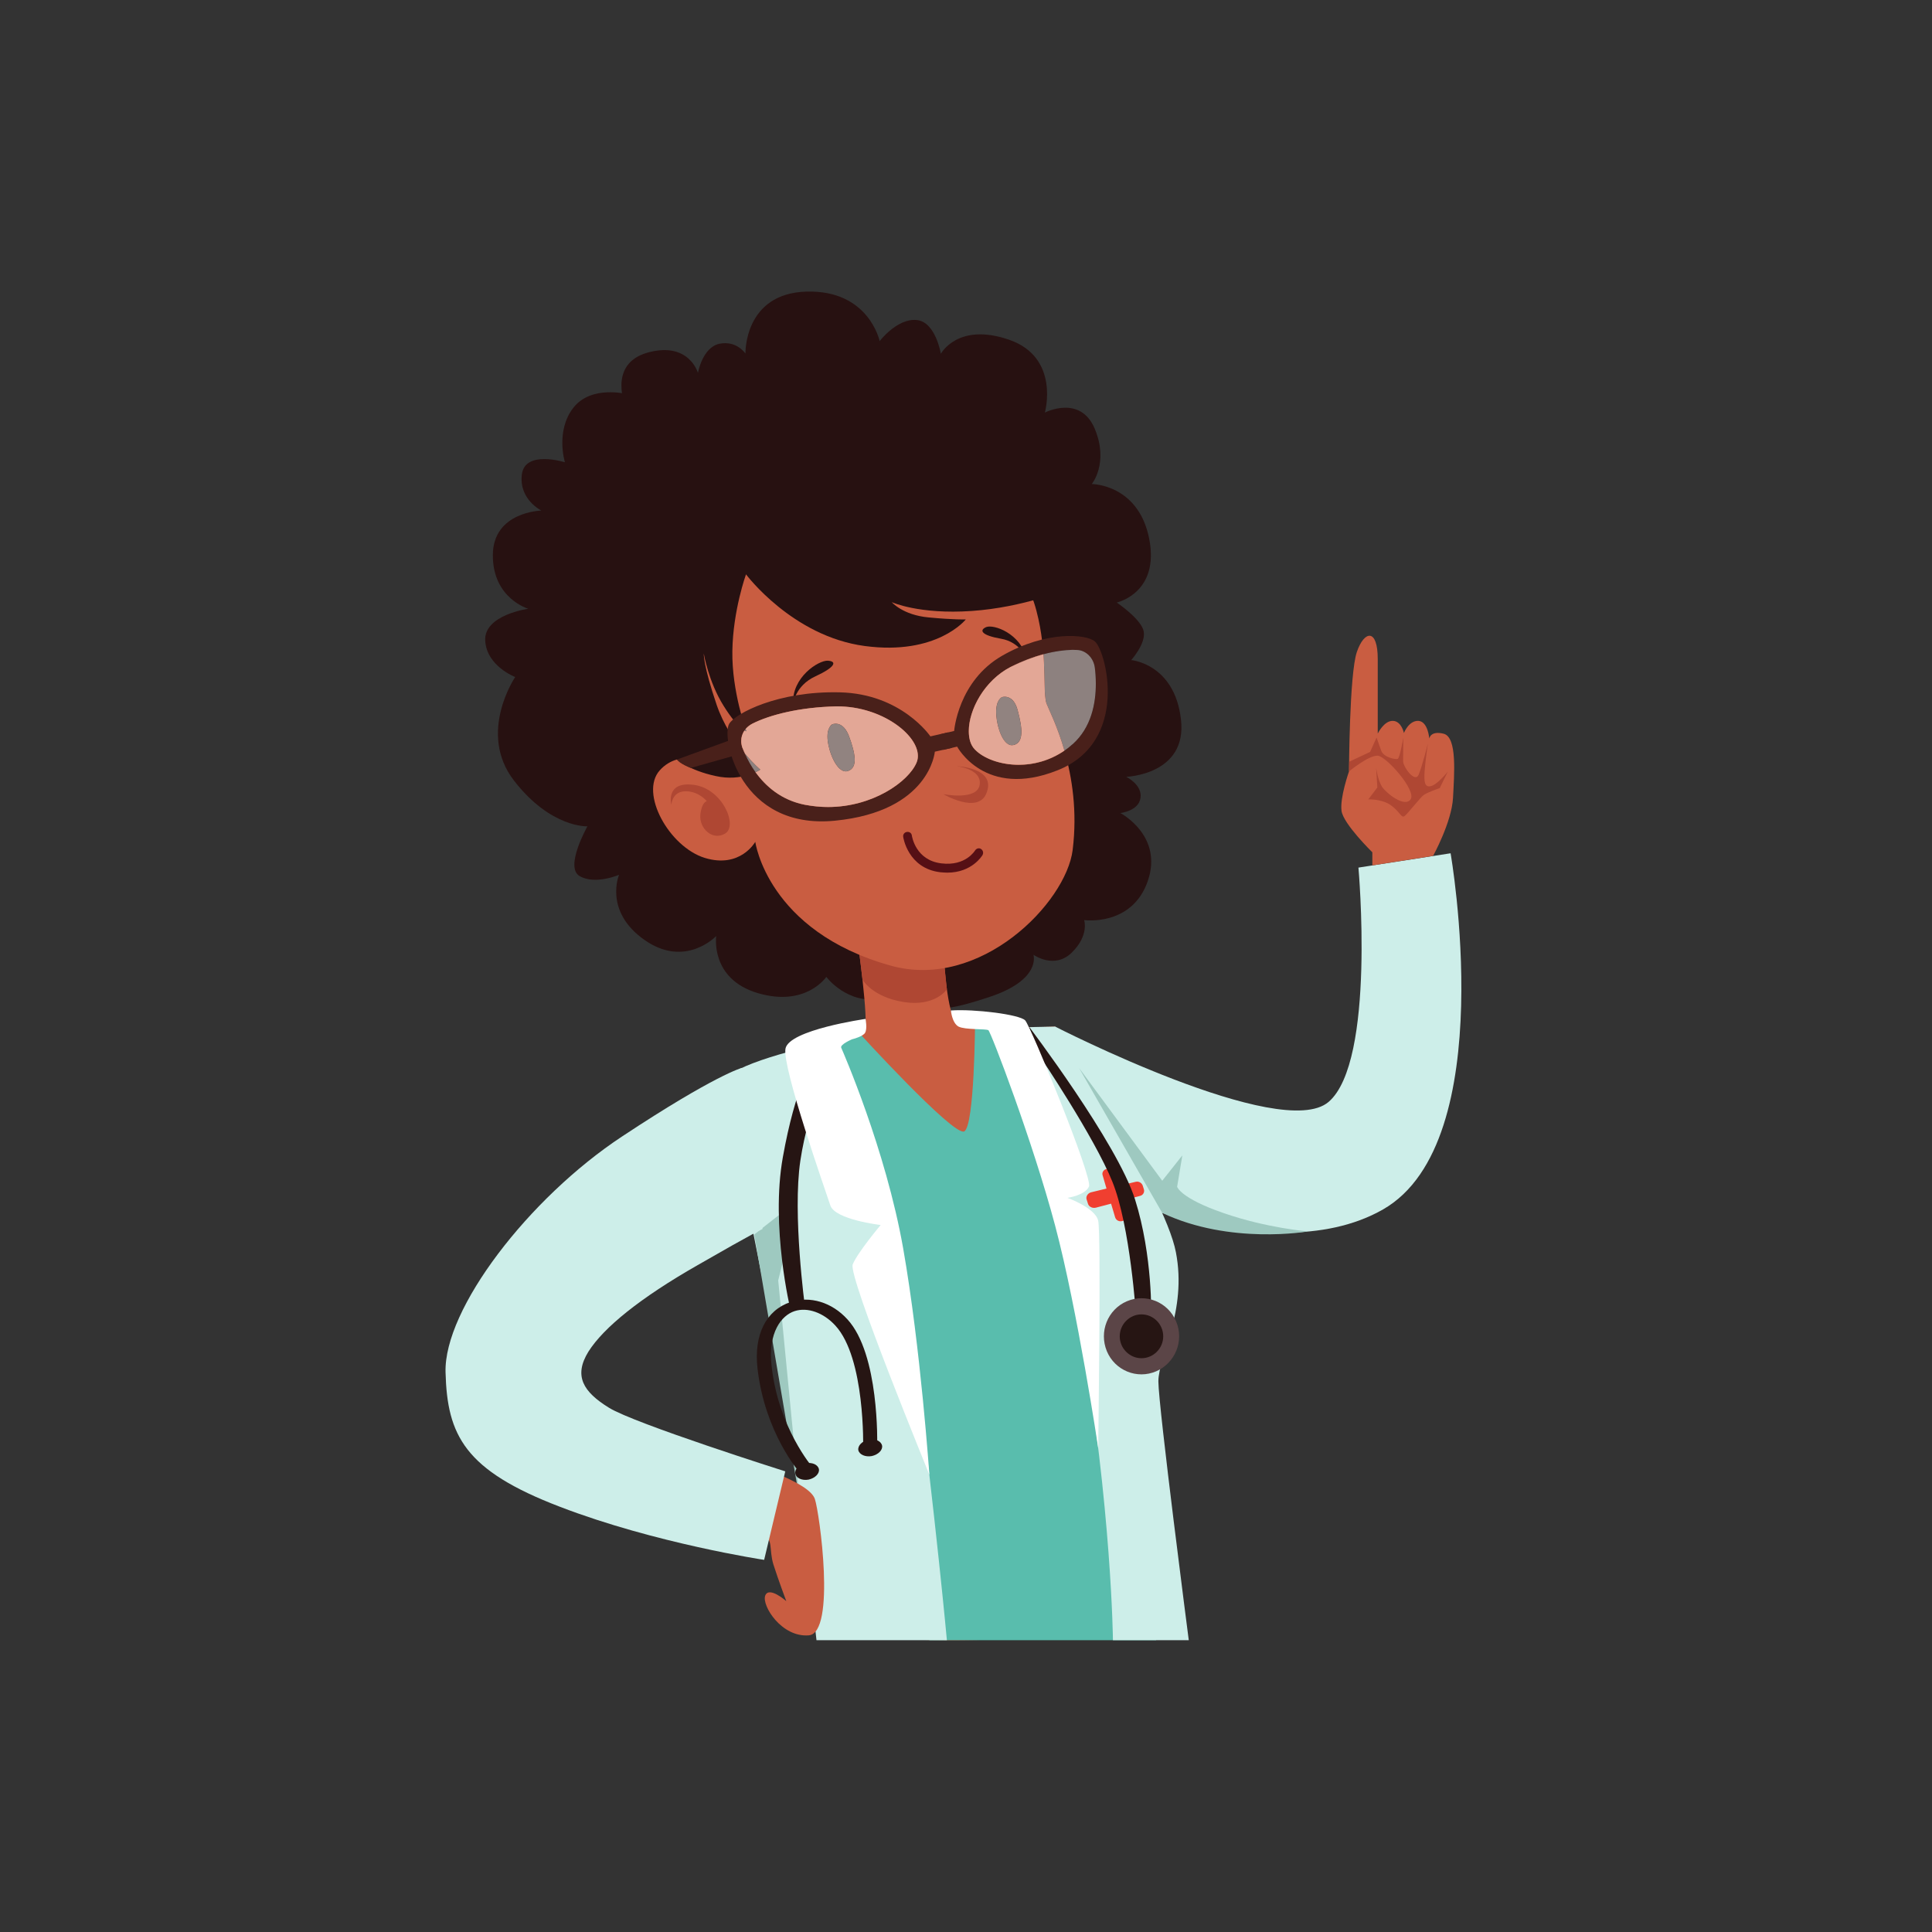 <svg xmlns="http://www.w3.org/2000/svg" xmlns:xlink="http://www.w3.org/1999/xlink" width="50" zoomAndPan="magnify" viewBox="0 0 37.5 37.5" height="50" preserveAspectRatio="xMidYMid meet" version="1.0"><rect x="0" y="0" width="37.5" height="37.5" fill="#333333" stroke="none"/><defs><clipPath id="857b23e550"><path d="M 12 5.625 L 23 5.625 L 23 20 L 12 20 Z M 12 5.625 " clip-rule="nonzero"/></clipPath><clipPath id="5e92feefcb"><path d="M 14 18 L 23 18 L 23 31.875 L 14 31.875 Z M 14 18 " clip-rule="nonzero"/></clipPath><clipPath id="d5a1314c1d"><path d="M 16 19 L 23 19 L 23 31.875 L 16 31.875 Z M 16 19 " clip-rule="nonzero"/></clipPath><clipPath id="ef1968bc26"><path d="M 14 20 L 19 20 L 19 31.875 L 14 31.875 Z M 14 20 " clip-rule="nonzero"/></clipPath><clipPath id="8ed201fec7"><path d="M 19 19 L 24 19 L 24 31.875 L 19 31.875 Z M 19 19 " clip-rule="nonzero"/></clipPath><clipPath id="f2010f5985"><path d="M 8.137 23 L 16 23 L 16 31.875 L 8.137 31.875 Z M 8.137 23 " clip-rule="nonzero"/></clipPath><clipPath id="c4232cadfc"><path d="M 8.137 20 L 16 20 L 16 31 L 8.137 31 Z M 8.137 20 " clip-rule="nonzero"/></clipPath></defs><path fill="#271111" d="M 12.176 7.652 C 12.176 7.652 11.48 7.465 11.129 7.914 C 10.777 8.367 10.965 8.973 10.965 8.973 C 10.965 8.973 10.188 8.727 10.129 9.211 C 10.07 9.695 10.508 9.91 10.508 9.91 C 10.508 9.91 9.57 9.93 9.566 10.773 C 9.562 11.617 10.254 11.816 10.254 11.816 C 10.254 11.816 9.391 11.934 9.418 12.434 C 9.445 12.93 10 13.141 10 13.141 C 10 13.141 9.262 14.227 9.977 15.152 C 10.691 16.074 11.402 16.039 11.402 16.039 C 11.402 16.039 10.953 16.832 11.25 17.004 C 11.551 17.18 12.016 16.98 12.016 16.98 C 12.016 16.98 11.715 17.688 12.512 18.246 C 13.305 18.801 13.902 18.168 13.902 18.168 C 13.902 18.168 13.777 19 14.711 19.277 C 15.645 19.551 16.039 18.961 16.039 18.961 C 16.039 18.961 16.445 19.512 17.125 19.383 C 17.809 19.258 17.926 18.926 17.926 18.926 L 17.879 17.789 L 15.492 8.98 L 12.176 7.652 " fill-opacity="1" fill-rule="nonzero"/><g clip-path="url(#857b23e550)"><path fill="#271111" d="M 12.156 7.938 C 12.156 7.938 11.766 7.07 12.57 6.844 C 13.375 6.621 13.547 7.238 13.547 7.238 C 13.547 7.238 13.633 6.742 13.965 6.672 C 14.301 6.605 14.469 6.863 14.469 6.863 C 14.469 6.863 14.438 5.695 15.652 5.66 C 16.867 5.625 17.074 6.621 17.074 6.621 C 17.074 6.621 17.41 6.18 17.785 6.211 C 18.16 6.238 18.262 6.867 18.262 6.867 C 18.262 6.867 18.59 6.25 19.586 6.594 C 20.582 6.938 20.281 8.008 20.281 8.008 C 20.281 8.008 20.969 7.652 21.25 8.324 C 21.527 8.992 21.191 9.395 21.191 9.395 C 21.191 9.395 22.094 9.395 22.305 10.453 C 22.516 11.512 21.676 11.695 21.676 11.695 C 21.676 11.695 22.152 12.016 22.199 12.254 C 22.246 12.492 21.957 12.812 21.957 12.812 C 21.957 12.812 22.797 12.883 22.922 13.961 C 23.051 15.039 21.859 15.078 21.859 15.078 C 21.859 15.078 22.176 15.23 22.137 15.488 C 22.102 15.742 21.746 15.781 21.746 15.781 C 21.746 15.781 22.586 16.219 22.277 17.105 C 21.969 17.988 21.043 17.859 21.043 17.859 C 21.043 17.859 21.145 18.152 20.805 18.488 C 20.465 18.824 20.059 18.531 20.059 18.531 C 20.059 18.531 20.219 19.012 19.215 19.348 C 18.461 19.602 18.25 19.582 18.191 19.559 C 18.172 19.551 18.168 19.543 18.172 19.547 C 18.172 19.555 17.539 17.938 17.539 17.938 L 12.156 7.938 " fill-opacity="1" fill-rule="nonzero"/></g><g clip-path="url(#5e92feefcb)"><path fill="#c95d41" d="M 18.328 18.672 C 18.328 18.672 18.391 19.855 18.629 19.926 C 18.867 19.992 20.48 19.926 20.48 19.926 C 20.48 19.926 22.516 23.141 22.684 24.156 C 22.855 25.168 21.867 26.148 21.715 27.109 C 21.586 27.934 22.02 30.531 22.039 31.207 C 22.043 31.336 21.965 31.457 21.844 31.508 C 21.562 31.621 20.887 31.785 19.293 31.824 C 17.488 31.875 16.594 31.754 16.219 31.68 C 16.086 31.652 15.988 31.539 15.973 31.402 C 15.906 30.738 15.684 28.691 15.348 27.188 C 14.941 25.367 14.312 21.367 14.414 20.922 C 14.516 20.473 16.699 20.25 16.785 20.027 C 16.867 19.805 16.641 18.223 16.641 18.223 L 18.328 18.672 " fill-opacity="1" fill-rule="nonzero"/></g><g clip-path="url(#d5a1314c1d)"><path fill="#59bdad" d="M 16.641 20.012 C 16.641 20.012 18.508 22.062 18.715 21.961 C 18.918 21.855 18.926 19.82 18.926 19.82 L 19.547 20.062 L 21.504 24.863 L 22.441 31.836 L 18.039 31.836 L 16.129 20.801 L 16.211 20.246 L 16.641 20.012 " fill-opacity="1" fill-rule="nonzero"/></g><path fill="#af4733" d="M 16.742 19.016 C 16.742 19.016 16.93 19.352 17.539 19.449 C 18.152 19.547 18.379 19.203 18.379 19.203 L 18.336 18.797 L 16.684 18.535 L 16.742 19.016 " fill-opacity="1" fill-rule="nonzero"/><path fill="#c95d41" d="M 19.199 10.117 C 19.199 10.117 19.898 11.016 20.117 11.855 C 20.34 12.695 20.23 13.445 20.312 13.656 C 20.391 13.867 21.008 14.988 20.82 16.5 C 20.691 17.523 19.031 19.23 17.285 18.742 C 14.895 18.074 14.66 16.34 14.66 16.34 C 14.66 16.34 14.371 16.863 13.68 16.652 C 12.988 16.438 12.41 15.395 12.805 14.953 C 13.203 14.508 13.844 14.809 13.844 14.809 C 13.844 14.809 13.309 13.426 13.211 12.246 C 13.113 11.066 13.977 9.164 16.043 8.984 C 18.105 8.801 19.199 10.117 19.199 10.117 " fill-opacity="1" fill-rule="nonzero"/><path fill="#af4733" d="M 13.031 15.621 C 13.031 15.621 12.906 15.16 13.469 15.234 C 14.027 15.309 14.328 16.031 14.074 16.18 C 13.82 16.328 13.566 16.066 13.594 15.812 C 13.621 15.562 13.719 15.551 13.719 15.551 C 13.719 15.551 13.578 15.371 13.332 15.359 C 13.086 15.348 13.039 15.539 13.031 15.621 " fill-opacity="1" fill-rule="nonzero"/><path fill="#271111" d="M 14.48 11.148 C 14.48 11.148 15.379 12.352 16.785 12.539 C 18.188 12.727 18.746 12.023 18.746 12.023 C 18.746 12.023 18.52 12.031 18.023 11.984 C 17.523 11.938 17.309 11.688 17.309 11.688 C 17.309 11.688 17.84 11.93 18.859 11.859 C 19.879 11.789 20.695 11.438 20.695 11.438 L 20.363 11.305 C 20.363 11.305 19.809 9.883 18.379 8.965 C 16.953 8.051 14.656 8.285 13.594 9.203 C 12.527 10.117 11.836 11.605 12.199 12.867 C 12.562 14.125 13.141 14.742 13.141 14.742 C 13.141 14.742 13.367 14.949 13.887 15.062 C 14.406 15.18 14.758 14.938 14.758 14.938 C 14.758 14.938 14.172 14.445 13.91 13.68 C 13.648 12.91 13.66 12.684 13.66 12.684 C 13.66 12.684 13.75 13.23 14.047 13.703 C 14.34 14.172 14.488 14.195 14.488 14.195 C 14.488 14.195 14.203 13.426 14.215 12.637 C 14.227 11.848 14.48 11.148 14.48 11.148 " fill-opacity="1" fill-rule="nonzero"/><path fill="#2b1412" d="M 16.152 14.059 C 16.152 14.059 16.359 13.965 16.48 14.289 C 16.598 14.613 16.66 14.898 16.461 14.965 C 16.262 15.031 16.098 14.637 16.066 14.379 C 16.035 14.121 16.152 14.059 16.152 14.059 " fill-opacity="1" fill-rule="nonzero"/><path fill="#2b1412" d="M 19.449 13.531 C 19.449 13.531 19.668 13.453 19.754 13.789 C 19.844 14.125 19.879 14.41 19.676 14.461 C 19.473 14.508 19.344 14.098 19.336 13.836 C 19.328 13.578 19.449 13.531 19.449 13.531 " fill-opacity="1" fill-rule="nonzero"/><path fill="#271111" d="M 15.395 13.664 C 15.395 13.664 15.43 13.312 15.824 13.129 C 16.223 12.945 16.246 12.836 16.07 12.824 C 15.891 12.812 15.363 13.148 15.395 13.664 " fill-opacity="1" fill-rule="nonzero"/><path fill="#271111" d="M 19.934 12.793 C 19.934 12.793 19.805 12.461 19.43 12.398 C 19.051 12.332 19 12.234 19.141 12.172 C 19.285 12.113 19.809 12.289 19.934 12.793 " fill-opacity="1" fill-rule="nonzero"/><path fill="#560f15" d="M 18.387 16.938 C 18.344 16.938 18.301 16.934 18.25 16.93 C 17.621 16.855 17.531 16.25 17.531 16.242 C 17.523 16.195 17.559 16.152 17.605 16.148 C 17.652 16.141 17.695 16.172 17.699 16.219 C 17.703 16.238 17.773 16.699 18.273 16.758 C 18.742 16.816 18.922 16.512 18.926 16.508 C 18.949 16.469 19 16.453 19.039 16.477 C 19.082 16.504 19.094 16.555 19.07 16.598 C 19.062 16.609 18.867 16.938 18.387 16.938 " fill-opacity="1" fill-rule="nonzero"/><path fill="#af4733" d="M 18.562 14.871 C 18.562 14.871 19.059 14.918 19.016 15.23 C 18.969 15.547 18.309 15.414 18.309 15.414 C 18.309 15.414 18.969 15.801 19.141 15.41 C 19.363 14.895 18.562 14.871 18.562 14.871 " fill-opacity="1" fill-rule="nonzero"/><path fill="#cdeee9" d="M 20.48 19.926 C 20.48 19.926 24.871 22.176 25.789 21.387 C 26.707 20.598 26.367 16.84 26.367 16.84 L 28.156 16.562 C 28.156 16.562 29.137 22.156 26.848 23.473 C 24.559 24.785 20.684 22.824 20.684 22.824 L 20.227 20.961 L 20.48 19.926 " fill-opacity="1" fill-rule="nonzero"/><path fill="#49201a" d="M 21.25 12.957 C 21.297 13.336 21.301 14.02 20.82 14.445 C 20.129 15.055 19.227 14.867 18.922 14.547 C 18.617 14.23 18.918 13.305 19.617 12.945 C 20.133 12.684 20.609 12.594 20.926 12.617 C 21.09 12.633 21.227 12.777 21.25 12.957 M 21.25 12.449 C 21.086 12.309 20.312 12.234 19.453 12.727 C 18.594 13.219 18.52 14.188 18.52 14.188 L 18.242 14.254 L 18.309 14.555 L 18.578 14.492 C 18.578 14.492 19.117 15.512 20.523 14.953 C 21.934 14.398 21.469 12.629 21.25 12.449 " fill-opacity="1" fill-rule="nonzero"/><path fill="#8d817f" d="M 20.66 14.57 C 20.52 14.086 20.352 13.762 20.312 13.656 C 20.262 13.52 20.285 13.16 20.254 12.699 C 20.465 12.641 20.66 12.617 20.82 12.613 C 20.82 12.613 20.824 12.613 20.824 12.613 C 20.859 12.613 20.891 12.617 20.926 12.617 C 21.09 12.633 21.227 12.777 21.25 12.957 C 21.262 13.047 21.27 13.156 21.27 13.273 C 21.27 13.648 21.184 14.121 20.82 14.445 C 20.816 14.449 20.812 14.449 20.809 14.453 C 20.762 14.496 20.711 14.535 20.66 14.57 " fill-opacity="1" fill-rule="nonzero"/><path fill="#e3a796" d="M 19.773 14.844 C 19.41 14.844 19.09 14.719 18.93 14.555 C 18.93 14.555 18.926 14.555 18.926 14.551 C 18.926 14.551 18.922 14.551 18.922 14.547 C 18.84 14.465 18.805 14.34 18.805 14.191 C 18.805 13.781 19.102 13.211 19.617 12.945 C 19.84 12.836 20.055 12.754 20.254 12.699 C 20.285 13.16 20.262 13.52 20.312 13.656 C 20.352 13.762 20.52 14.086 20.66 14.57 C 20.371 14.766 20.059 14.844 19.773 14.844 M 19.504 13.523 C 19.473 13.523 19.449 13.531 19.449 13.531 C 19.449 13.531 19.328 13.578 19.336 13.836 C 19.34 14.082 19.457 14.465 19.641 14.465 C 19.652 14.465 19.664 14.461 19.676 14.461 C 19.879 14.41 19.844 14.125 19.754 13.789 C 19.695 13.559 19.57 13.523 19.504 13.523 " fill-opacity="1" fill-rule="nonzero"/><path fill="#918380" d="M 19.641 14.465 C 19.457 14.465 19.34 14.082 19.336 13.836 C 19.328 13.578 19.449 13.531 19.449 13.531 C 19.449 13.531 19.473 13.523 19.504 13.523 C 19.57 13.523 19.695 13.559 19.754 13.789 C 19.844 14.125 19.879 14.41 19.676 14.461 C 19.664 14.461 19.652 14.465 19.641 14.465 " fill-opacity="1" fill-rule="nonzero"/><path fill="#a08a84" d="M 19.773 14.844 L 19.773 14.844 M 19.773 14.844 C 20.059 14.844 20.371 14.766 20.66 14.57 C 20.711 14.535 20.762 14.496 20.809 14.453 C 20.484 14.738 20.109 14.844 19.773 14.844 M 18.93 14.555 C 18.93 14.555 18.926 14.555 18.926 14.551 C 18.926 14.555 18.93 14.555 18.93 14.555 M 18.922 14.547 C 18.84 14.465 18.805 14.34 18.805 14.191 C 18.805 14.34 18.84 14.465 18.922 14.547 M 20.82 14.445 C 21.184 14.121 21.27 13.648 21.27 13.273 C 21.27 13.648 21.184 14.121 20.82 14.445 M 19.617 12.945 C 20.078 12.711 20.508 12.617 20.82 12.613 C 20.66 12.617 20.465 12.641 20.254 12.699 C 20.055 12.754 19.84 12.836 19.617 12.945 " fill-opacity="1" fill-rule="nonzero"/><path fill="#49201a" d="M 14.602 14.047 C 14.941 13.875 15.52 13.727 16.223 13.711 C 17.18 13.695 17.973 14.375 17.789 14.805 C 17.605 15.234 16.695 15.832 15.625 15.621 C 14.879 15.473 14.543 14.859 14.406 14.504 C 14.344 14.332 14.426 14.137 14.602 14.047 M 16.203 15.93 C 18.051 15.75 18.145 14.59 18.145 14.59 L 18.477 14.516 L 18.402 14.215 L 18.059 14.293 C 18.059 14.293 17.5 13.465 16.297 13.438 C 15.098 13.41 14.27 13.848 14.152 14.051 C 14 14.316 14.355 16.109 16.203 15.93 " fill-opacity="1" fill-rule="nonzero"/><path fill="#e3a796" d="M 16.07 15.664 C 15.926 15.664 15.777 15.648 15.625 15.621 C 15.164 15.531 14.863 15.262 14.664 14.988 C 14.727 14.961 14.758 14.938 14.758 14.938 C 14.758 14.938 14.625 14.828 14.461 14.629 C 14.441 14.586 14.422 14.543 14.406 14.504 C 14.395 14.465 14.387 14.422 14.387 14.383 C 14.387 14.309 14.41 14.238 14.449 14.18 C 14.477 14.191 14.488 14.195 14.488 14.195 C 14.488 14.195 14.48 14.18 14.473 14.148 C 14.508 14.109 14.551 14.074 14.602 14.047 C 14.941 13.875 15.52 13.727 16.223 13.711 C 16.234 13.711 16.246 13.711 16.258 13.711 C 17.105 13.711 17.816 14.254 17.816 14.672 C 17.816 14.715 17.809 14.762 17.789 14.805 C 17.633 15.172 16.941 15.664 16.07 15.664 M 16.223 14.047 C 16.18 14.047 16.152 14.059 16.152 14.059 C 16.152 14.059 16.035 14.121 16.066 14.379 C 16.094 14.617 16.238 14.973 16.418 14.973 C 16.43 14.973 16.445 14.969 16.461 14.965 C 16.66 14.898 16.598 14.613 16.48 14.289 C 16.402 14.086 16.293 14.047 16.223 14.047 " fill-opacity="1" fill-rule="nonzero"/><path fill="#8d817f" d="M 14.664 14.988 C 14.578 14.867 14.508 14.742 14.461 14.629 C 14.625 14.828 14.758 14.938 14.758 14.938 C 14.758 14.938 14.727 14.961 14.664 14.988 M 14.488 14.195 C 14.488 14.195 14.477 14.191 14.449 14.18 C 14.457 14.168 14.465 14.16 14.473 14.148 C 14.48 14.18 14.488 14.195 14.488 14.195 " fill-opacity="1" fill-rule="nonzero"/><path fill="#918380" d="M 16.418 14.973 C 16.238 14.973 16.094 14.617 16.066 14.379 C 16.035 14.121 16.152 14.059 16.152 14.059 C 16.152 14.059 16.18 14.047 16.223 14.047 C 16.293 14.047 16.402 14.086 16.48 14.289 C 16.598 14.613 16.66 14.898 16.461 14.965 C 16.445 14.969 16.43 14.973 16.418 14.973 " fill-opacity="1" fill-rule="nonzero"/><path fill="#a08a84" d="M 16.07 15.664 C 15.926 15.664 15.777 15.648 15.625 15.621 C 14.879 15.473 14.543 14.859 14.406 14.504 C 14.395 14.465 14.387 14.422 14.387 14.383 C 14.387 14.422 14.395 14.465 14.406 14.504 C 14.422 14.543 14.441 14.586 14.461 14.629 C 14.508 14.742 14.578 14.867 14.664 14.988 C 14.863 15.262 15.164 15.531 15.625 15.621 C 15.777 15.648 15.926 15.664 16.07 15.664 C 16.941 15.664 17.633 15.172 17.789 14.805 C 17.809 14.762 17.816 14.715 17.816 14.672 C 17.816 14.715 17.809 14.762 17.789 14.805 C 17.633 15.172 16.941 15.664 16.07 15.664 " fill-opacity="1" fill-rule="nonzero"/><path fill="#49201a" d="M 13.141 14.742 L 14.254 14.336 L 14.32 14.648 L 13.406 14.906 C 13.406 14.906 13.188 14.824 13.141 14.742 " fill-opacity="1" fill-rule="nonzero"/><g clip-path="url(#ef1968bc26)"><path fill="#cdeee9" d="M 16.211 20.246 C 16.211 20.246 17.273 22.445 17.727 26.039 C 18.18 29.637 18.379 31.836 18.379 31.836 L 15.848 31.836 C 15.848 31.836 15.398 27.602 14.922 25.402 C 14.449 23.203 14.105 21.145 14.164 20.902 C 14.227 20.664 15.969 20.203 16.211 20.246 " fill-opacity="1" fill-rule="nonzero"/></g><g clip-path="url(#8ed201fec7)"><path fill="#cdeee9" d="M 19.199 19.953 C 19.199 19.953 20.402 22.391 20.988 25.852 C 21.578 29.309 21.602 31.836 21.602 31.836 L 23.074 31.836 C 23.074 31.836 22.484 27.293 22.484 26.812 C 22.484 26.332 23.047 25.453 22.824 24.305 C 22.605 23.152 20.48 19.926 20.48 19.926 L 19.199 19.953 " fill-opacity="1" fill-rule="nonzero"/></g><path fill="#9ec9c0" d="M 22.559 23.543 L 20.945 20.73 L 22.559 22.918 L 22.949 22.426 L 22.848 23.035 C 22.848 23.035 22.906 23.254 23.742 23.543 C 24.582 23.836 25.387 23.902 25.387 23.902 C 25.387 23.902 23.879 24.168 22.559 23.543 " fill-opacity="1" fill-rule="nonzero"/><path fill="#9ec9c0" d="M 14.641 23.961 C 14.641 23.961 15.461 23.301 15.469 23.352 C 15.473 23.402 15.105 24.852 15.105 24.852 L 15.516 29.086 L 14.641 23.961 " fill-opacity="1" fill-rule="nonzero"/><g clip-path="url(#f2010f5985)"><path fill="#c95d41" d="M 12.246 25.215 C 12.246 25.215 10.699 26.43 11.246 27.094 C 11.789 27.754 15.594 28.457 15.816 29.094 C 15.906 29.355 16.23 31.695 15.699 31.742 C 15.172 31.785 14.785 31.168 14.852 30.973 C 14.922 30.777 15.262 31.078 15.262 31.078 C 15.262 31.078 15.102 30.652 15.012 30.367 C 14.922 30.082 15.012 29.828 14.809 29.84 C 14.605 29.852 9.492 29.324 8.812 27.469 C 8.133 25.613 10.922 23.461 10.922 23.461 L 12.246 25.215 " fill-opacity="1" fill-rule="nonzero"/></g><g clip-path="url(#c4232cadfc)"><path fill="#cdeee9" d="M 14.402 20.727 C 14.402 20.727 13.895 20.855 12.074 22.059 C 10.258 23.258 8.613 25.41 8.648 26.637 C 8.68 27.863 9.02 28.539 10.867 29.246 C 12.715 29.957 14.832 30.277 14.832 30.277 L 15.242 28.559 C 15.242 28.559 12.316 27.633 11.82 27.324 C 11.32 27.016 11.129 26.707 11.422 26.234 C 11.719 25.766 12.422 25.195 13.543 24.555 C 14.664 23.91 14.801 23.855 14.801 23.855 L 14.402 20.727 " fill-opacity="1" fill-rule="nonzero"/></g><path fill="#c95d41" d="M 26.637 16.797 L 26.637 16.543 C 26.637 16.543 26.07 15.988 26.039 15.738 C 26.004 15.484 26.184 14.973 26.184 14.973 C 26.184 14.973 26.191 13.082 26.336 12.656 C 26.48 12.234 26.742 12.191 26.742 12.793 C 26.742 13.391 26.742 14.238 26.742 14.238 C 26.742 14.238 26.863 13.988 27.035 13.992 C 27.203 13.996 27.25 14.227 27.25 14.227 C 27.25 14.227 27.344 13.984 27.531 13.992 C 27.719 14.004 27.742 14.336 27.742 14.336 C 27.742 14.336 27.762 14.176 28.023 14.242 C 28.285 14.312 28.227 15.016 28.203 15.488 C 28.176 15.961 27.816 16.613 27.816 16.613 L 26.637 16.797 " fill-opacity="1" fill-rule="nonzero"/><path fill="#af4733" d="M 26.184 14.973 C 26.184 14.973 26.57 14.656 26.742 14.668 C 26.91 14.68 27.5 15.348 27.379 15.516 C 27.262 15.68 26.91 15.398 26.824 15.27 C 26.742 15.137 26.711 14.906 26.711 14.906 L 26.734 15.285 L 26.559 15.516 C 26.559 15.516 26.82 15.504 26.996 15.629 C 27.172 15.754 27.199 15.887 27.262 15.84 C 27.324 15.793 27.555 15.496 27.625 15.438 C 27.691 15.383 27.945 15.297 27.945 15.297 L 28.102 14.977 C 28.102 14.977 27.902 15.227 27.777 15.258 C 27.652 15.289 27.637 15.18 27.652 14.965 C 27.668 14.746 27.715 14.434 27.715 14.434 C 27.715 14.434 27.605 14.871 27.535 15.039 C 27.461 15.203 27.234 14.883 27.234 14.773 C 27.234 14.668 27.238 14.316 27.238 14.316 C 27.238 14.316 27.172 14.711 27.129 14.73 C 27.086 14.746 26.855 14.699 26.809 14.57 C 26.762 14.438 26.719 14.316 26.719 14.316 L 26.594 14.594 L 26.188 14.785 L 26.184 14.973 " fill-opacity="1" fill-rule="nonzero"/><path fill="#f03f30" d="M 22.047 22.938 L 21.785 23 L 21.711 22.75 C 21.691 22.695 21.629 22.66 21.57 22.672 L 21.484 22.688 C 21.422 22.699 21.383 22.758 21.402 22.812 L 21.477 23.07 L 21.184 23.141 C 21.117 23.156 21.074 23.219 21.09 23.277 L 21.117 23.363 C 21.133 23.422 21.203 23.457 21.27 23.441 L 21.566 23.363 L 21.645 23.629 C 21.664 23.688 21.727 23.719 21.789 23.699 L 21.875 23.672 C 21.934 23.656 21.969 23.594 21.953 23.535 L 21.871 23.281 L 22.133 23.211 C 22.188 23.195 22.219 23.141 22.203 23.086 L 22.18 23.012 C 22.16 22.957 22.102 22.926 22.047 22.938 " fill-opacity="1" fill-rule="nonzero"/><path fill="#261513" d="M 16.152 20.484 C 16.152 20.484 15.691 21.484 15.535 22.527 C 15.379 23.57 15.625 25.371 15.625 25.371 L 15.344 25.426 C 15.344 25.426 14.953 23.812 15.195 22.461 C 15.438 21.105 15.754 20.574 15.938 20.324 C 16.121 20.074 16.262 20.137 16.262 20.137 L 16.152 20.484 " fill-opacity="1" fill-rule="nonzero"/><path fill="#261513" d="M 15.539 28.602 L 15.773 28.484 C 15.77 28.477 15.109 27.715 14.977 26.516 C 14.902 25.859 15.172 25.531 15.422 25.449 C 15.672 25.367 15.984 25.477 16.215 25.73 C 16.797 26.363 16.754 28.098 16.754 28.117 L 17.027 28.09 C 17.027 28.016 17.07 26.285 16.449 25.609 C 16.148 25.277 15.723 25.148 15.344 25.273 C 14.871 25.43 14.629 25.906 14.703 26.559 C 14.844 27.805 15.508 28.57 15.539 28.602 " fill-opacity="1" fill-rule="nonzero"/><path fill="#261513" d="M 16.66 28.148 C 16.645 28.062 16.734 27.969 16.859 27.945 C 16.984 27.918 17.102 27.969 17.121 28.059 C 17.137 28.145 17.047 28.234 16.922 28.262 C 16.797 28.285 16.68 28.234 16.66 28.148 " fill-opacity="1" fill-rule="nonzero"/><path fill="#261513" d="M 15.438 28.605 C 15.418 28.52 15.508 28.426 15.633 28.402 C 15.762 28.379 15.875 28.426 15.895 28.516 C 15.91 28.602 15.82 28.691 15.695 28.719 C 15.57 28.742 15.453 28.691 15.438 28.605 " fill-opacity="1" fill-rule="nonzero"/><path fill="#261513" d="M 19.957 19.906 C 19.957 19.906 21.684 22.18 22.031 23.281 C 22.379 24.387 22.344 25.555 22.344 25.555 L 22.051 25.547 C 22.051 25.547 21.941 23.801 21.59 22.934 C 21.238 22.066 20.191 20.512 20.191 20.512 L 19.957 19.906 " fill-opacity="1" fill-rule="nonzero"/><path fill="#5b4547" d="M 21.484 26.227 C 21.328 25.848 21.5 25.418 21.871 25.258 C 22.242 25.098 22.672 25.273 22.828 25.648 C 22.988 26.023 22.812 26.457 22.441 26.617 C 22.07 26.777 21.641 26.602 21.484 26.227 " fill-opacity="1" fill-rule="nonzero"/><path fill="#ffffff" d="M 16.539 20.172 C 16.539 20.172 16.301 20.273 16.328 20.336 C 16.355 20.398 17.191 22.305 17.531 24.234 C 17.871 26.168 18.039 28.633 18.039 28.625 C 18.039 28.617 16.457 24.773 16.551 24.543 C 16.641 24.316 17.094 23.777 17.094 23.777 C 17.094 23.777 16.211 23.676 16.117 23.398 C 16.027 23.125 15.18 20.719 15.246 20.355 C 15.312 19.988 16.801 19.777 16.801 19.777 C 16.801 19.777 16.836 19.965 16.793 20.043 C 16.754 20.121 16.539 20.172 16.539 20.172 " fill-opacity="1" fill-rule="nonzero"/><path fill="#ffffff" d="M 18.457 19.613 C 18.457 19.613 18.477 19.855 18.605 19.926 C 18.738 19.992 19.129 19.965 19.184 19.996 C 19.234 20.031 20.047 22.16 20.48 23.789 C 20.914 25.418 21.316 28.105 21.316 28.105 C 21.316 28.105 21.375 23.949 21.316 23.695 C 21.262 23.445 20.719 23.25 20.719 23.25 C 20.719 23.25 21.059 23.203 21.137 23.031 C 21.215 22.863 20.008 19.918 19.898 19.805 C 19.789 19.691 18.918 19.582 18.457 19.613 " fill-opacity="1" fill-rule="nonzero"/><path fill="#261513" d="M 22.578 25.938 C 22.578 25.703 22.387 25.512 22.156 25.512 C 21.926 25.512 21.734 25.703 21.734 25.938 C 21.734 26.172 21.926 26.363 22.156 26.363 C 22.387 26.363 22.578 26.172 22.578 25.938 " fill-opacity="1" fill-rule="nonzero"/></svg>